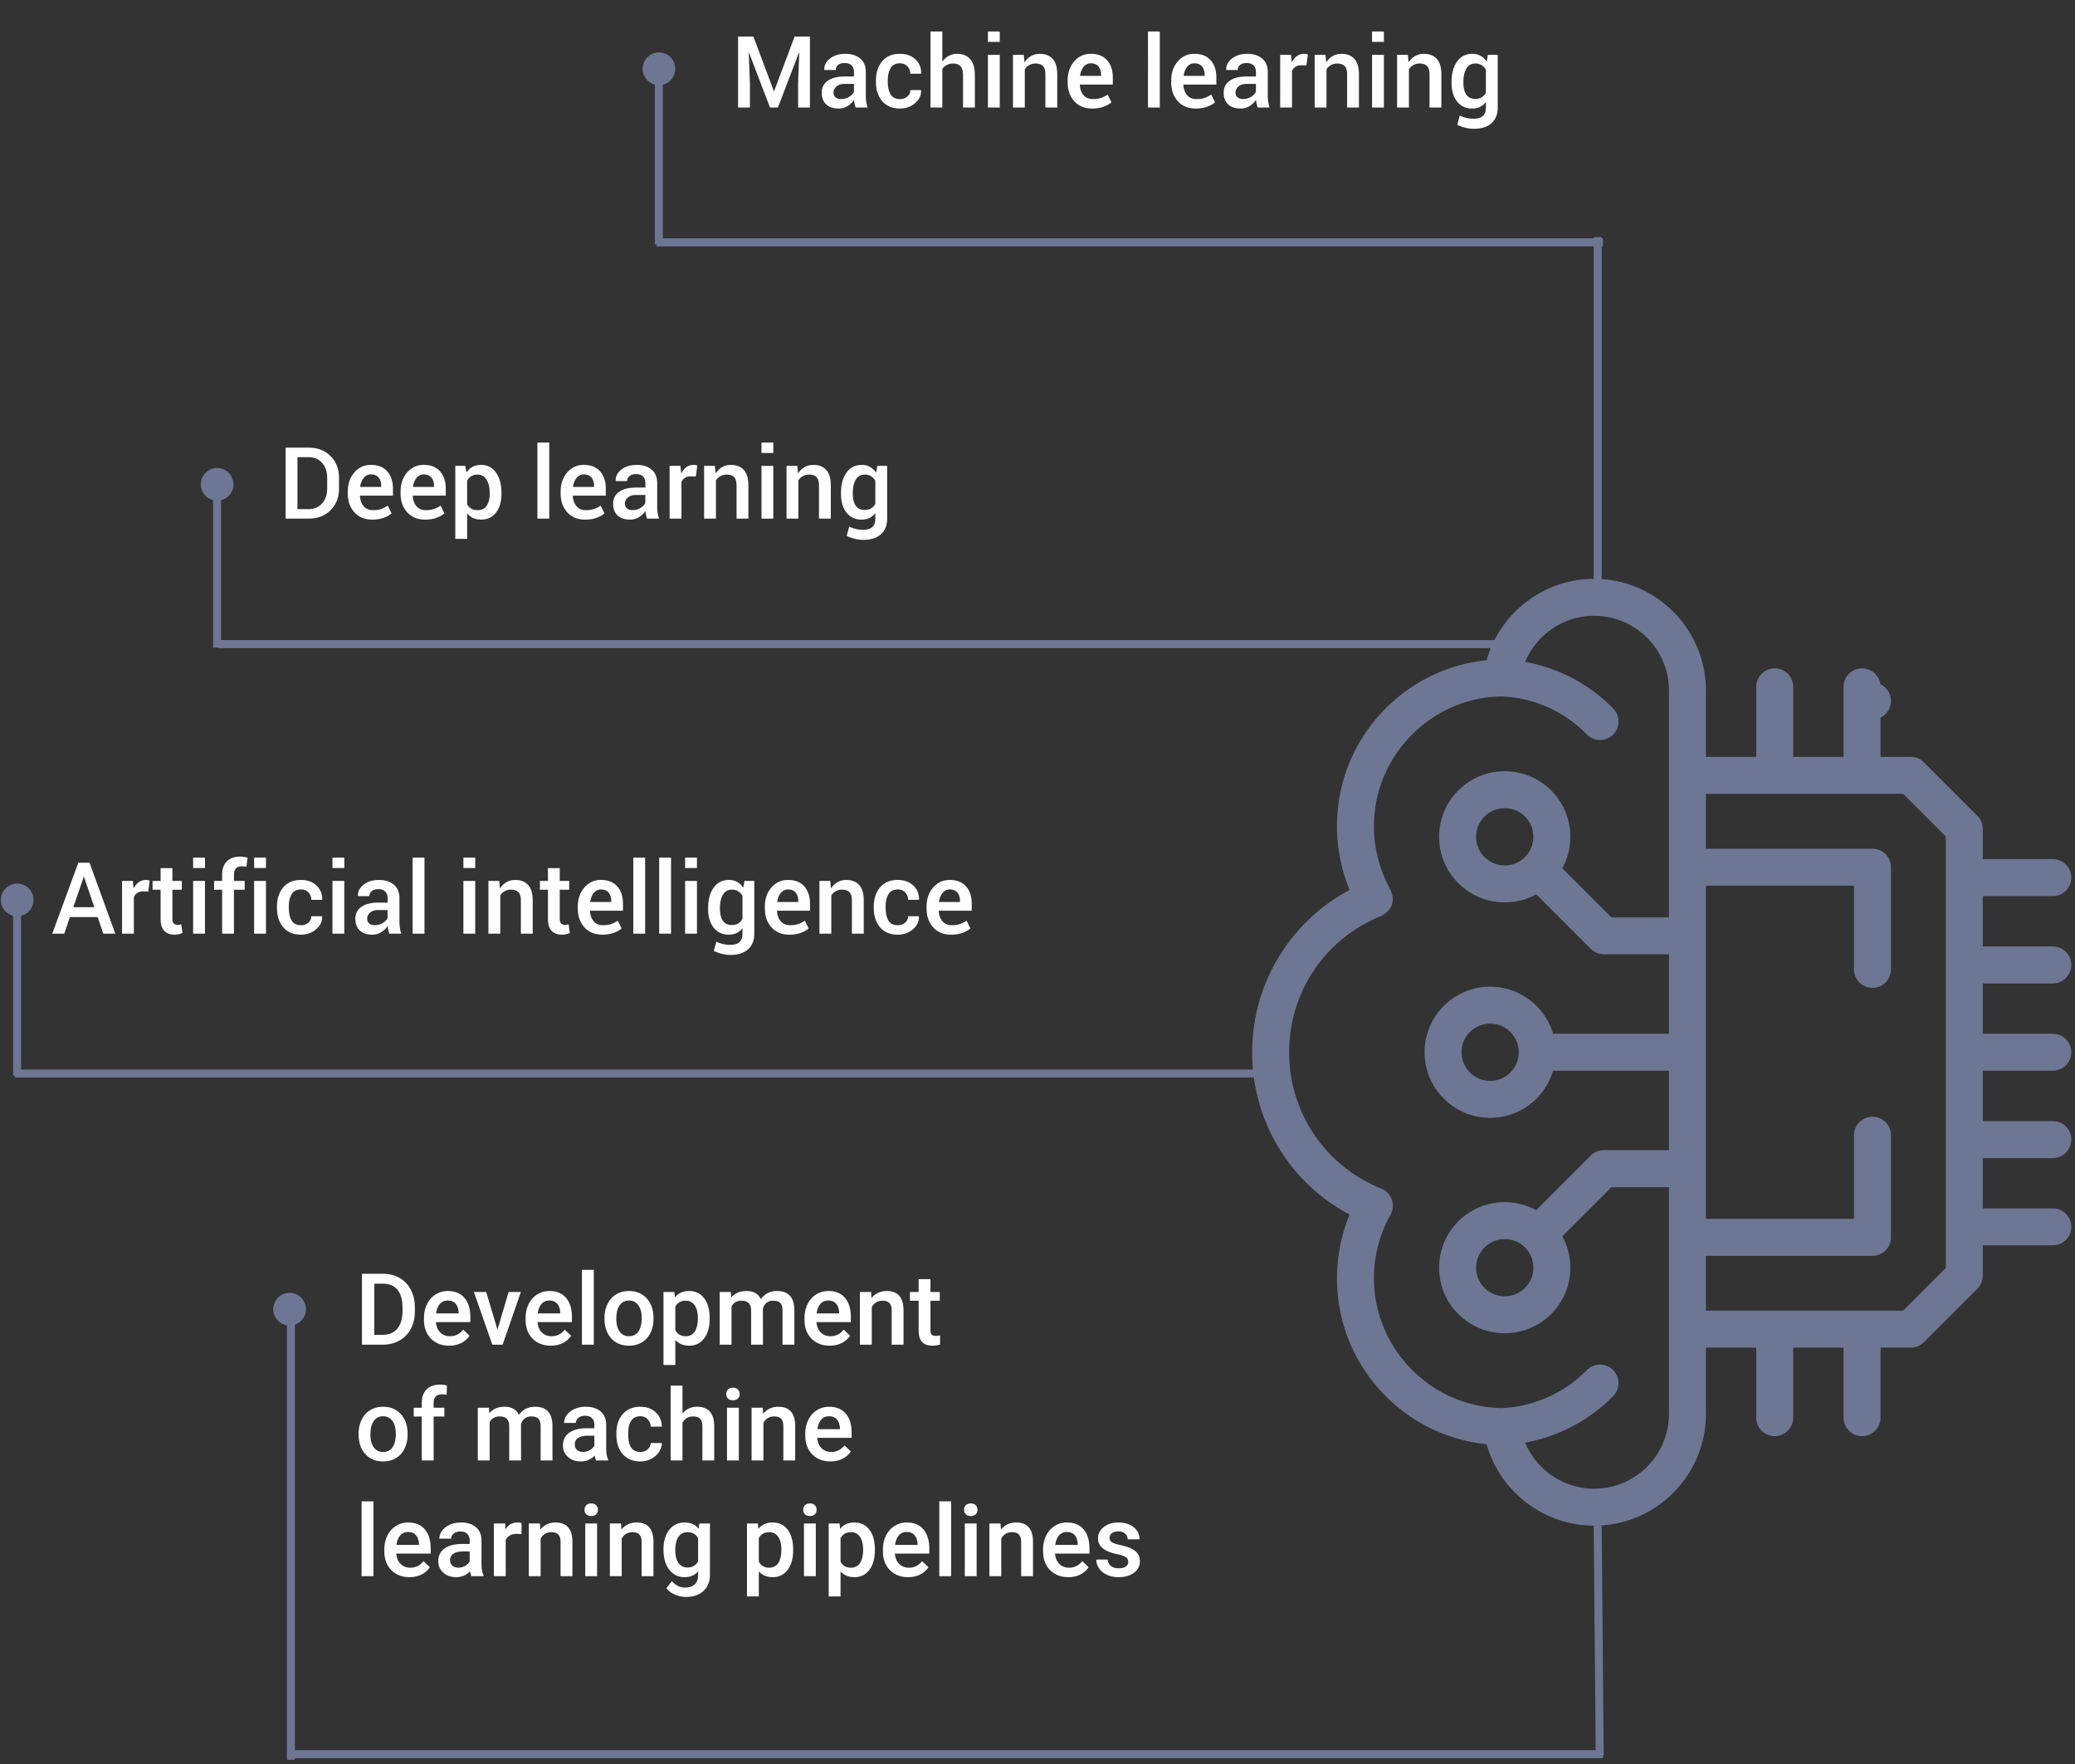 <?xml version="1.0" encoding="utf-8"?><svg width="520" height="442" fill="none" xmlns="http://www.w3.org/2000/svg" viewBox="0 0 520 442"><rect x="0" y="0" width="520" height="442" fill="#333333" stroke="none"/><path d="M188.812 9.166l5.114 13.672H194l5.126-13.672h3.846v17.773h-2.967v-6.054l.293-7.703-.073-.012-5.273 13.77h-1.99l-5.249-13.734-.073.013.293 7.666v6.054h-2.967V9.166h3.846zm25.622 17.773a12.38 12.38 0 01-.268-.976 7.602 7.602 0 01-.135-.952 5.286 5.286 0 01-1.611 1.562c-.659.415-1.4.623-2.222.623-1.375 0-2.433-.354-3.174-1.062-.732-.708-1.098-1.68-1.098-2.918 0-1.277.504-2.27 1.513-2.978 1.01-.716 2.43-1.075 4.261-1.075h2.307v-1.16c0-.69-.204-1.232-.611-1.623-.406-.39-.988-.586-1.745-.586-.676 0-1.213.163-1.611.489a1.55 1.55 0 00-.599 1.257h-2.856l-.012-.073c-.057-1.042.407-1.966 1.391-2.771.993-.806 2.283-1.209 3.87-1.209 1.538 0 2.779.39 3.723 1.172.944.781 1.416 1.904 1.416 3.37v5.87c0 .546.037 1.071.11 1.576.073.496.191.984.354 1.464h-3.003zm-3.638-2.124c.749 0 1.42-.187 2.015-.561.602-.375 1.001-.802 1.196-1.282V21.02h-2.356c-.863 0-1.538.216-2.026.647-.489.423-.733.924-.733 1.501 0 .505.163.908.488 1.209.334.293.806.44 1.416.44zm14.746.013c.725 0 1.335-.212 1.832-.635.496-.431.744-.969.744-1.612h2.686l.024.074c.041 1.237-.464 2.303-1.514 3.198-1.041.895-2.299 1.343-3.772 1.343-1.945 0-3.438-.627-4.48-1.88-1.033-1.253-1.55-2.84-1.55-4.76v-.428c0-1.913.517-3.495 1.55-4.749 1.042-1.261 2.535-1.892 4.48-1.892 1.587 0 2.873.464 3.858 1.392.993.92 1.473 2.091 1.44 3.516l-.024.073h-2.698c0-.724-.24-1.339-.72-1.843-.472-.505-1.091-.757-1.856-.757-1.114 0-1.904.406-2.368 1.22-.464.806-.695 1.82-.695 3.04v.427c0 1.245.231 2.27.695 3.076.464.798 1.254 1.197 2.368 1.197zm10.608-9.388a4.732 4.732 0 011.6-1.44 4.353 4.353 0 012.099-.513c1.4 0 2.49.444 3.272 1.33.789.88 1.184 2.239 1.184 4.078v8.044h-2.967v-8.068c0-1.042-.207-1.795-.622-2.259-.415-.464-1.038-.695-1.868-.695a3.3 3.3 0 00-1.562.366 3.157 3.157 0 00-1.136.988v9.668h-2.966V7.896h2.966v7.544zm14.392 11.5h-2.966V13.73h2.966v13.21zm0-16.444h-2.966v-2.6h2.966v2.6zm6.019 3.235l.17 1.905c.432-.676.973-1.2 1.624-1.575.659-.383 1.4-.574 2.222-.574 1.375 0 2.445.42 3.21 1.258.773.83 1.16 2.128 1.16 3.894v8.3h-2.967v-8.276c0-.993-.207-1.697-.622-2.112-.407-.423-1.03-.634-1.868-.634-.578 0-1.094.13-1.55.39-.456.252-.83.602-1.123 1.05v9.582h-2.966V13.731h2.71zm17.138 13.465c-1.872 0-3.365-.61-4.48-1.831-1.107-1.23-1.66-2.804-1.66-4.724v-.489c0-1.92.549-3.511 1.648-4.773 1.107-1.27 2.49-1.9 4.15-1.892 1.783 0 3.146.541 4.09 1.624.952 1.074 1.428 2.518 1.428 4.333v1.746h-8.24l-.024.06c.049 1.05.354 1.91.915 2.577.57.667 1.355 1 2.356 1 .798 0 1.481-.097 2.051-.292a6.71 6.71 0 001.648-.843l.952 1.941c-.496.44-1.155.81-1.977 1.111-.822.301-1.774.452-2.857.452zm-.342-11.328c-.732 0-1.334.293-1.806.879-.472.577-.765 1.314-.879 2.209l.024.061h5.237v-.305c0-.838-.216-1.522-.647-2.05-.423-.53-1.066-.794-1.929-.794zm17.298 11.071h-2.967V7.896h2.967V26.94zm8.996.257c-1.871 0-3.365-.61-4.48-1.831-1.106-1.23-1.66-2.804-1.66-4.724v-.489c0-1.92.55-3.511 1.648-4.773 1.107-1.27 2.49-1.9 4.151-1.892 1.782 0 3.145.541 4.089 1.624.952 1.074 1.428 2.518 1.428 4.333v1.746h-8.24l-.024.06c.049 1.05.354 1.91.916 2.577.569.667 1.354 1 2.355 1 .798 0 1.482-.097 2.051-.292a6.71 6.71 0 001.648-.843l.952 1.941c-.496.44-1.155.81-1.977 1.111-.822.301-1.774.452-2.857.452zm-.341-11.328c-.733 0-1.335.293-1.807.879-.472.577-.765 1.314-.879 2.209l.024.061h5.237v-.305c0-.838-.215-1.522-.647-2.05-.423-.53-1.066-.794-1.928-.794zm15.857 11.071a12.397 12.397 0 01-.269-.976 7.599 7.599 0 01-.134-.952 5.278 5.278 0 01-1.612 1.562 4.08 4.08 0 01-2.221.623c-1.376 0-2.434-.354-3.174-1.062-.733-.708-1.099-1.68-1.099-2.918 0-1.277.505-2.27 1.514-2.978 1.009-.716 2.429-1.075 4.26-1.075h2.307v-1.16c0-.69-.203-1.232-.61-1.623-.407-.39-.989-.586-1.746-.586-.675 0-1.212.163-1.611.489a1.549 1.549 0 00-.598 1.257h-2.857l-.012-.073c-.057-1.042.407-1.966 1.392-2.771.993-.806 2.282-1.209 3.869-1.209 1.538 0 2.78.39 3.724 1.172.944.781 1.416 1.904 1.416 3.37v5.87c0 .546.036 1.071.109 1.576.074.496.192.984.354 1.464h-3.002zm-3.638-2.124c.749 0 1.42-.187 2.014-.561.602-.375 1.001-.802 1.196-1.282V21.02h-2.356c-.862 0-1.538.216-2.026.647-.488.423-.732.924-.732 1.501 0 .505.162.908.488 1.209.333.293.805.44 1.416.44zm15.869-8.41l-1.27-.05c-.577 0-1.062.123-1.452.367-.383.244-.68.59-.891 1.038v9.18h-2.967V13.73h2.71l.196 1.917c.333-.675.761-1.204 1.281-1.587a3.026 3.026 0 011.819-.574c.179 0 .346.017.501.05.154.023.297.056.427.097l-.354 2.77zm4.773-2.674l.171 1.905c.431-.676.972-1.2 1.623-1.575.66-.383 1.4-.574 2.222-.574 1.375 0 2.445.42 3.21 1.258.774.83 1.16 2.128 1.16 3.894v8.3h-2.966v-8.276c0-.993-.208-1.697-.623-2.112-.407-.423-1.029-.634-1.867-.634-.578 0-1.095.13-1.551.39-.455.252-.83.602-1.123 1.05v9.582h-2.966V13.731h2.71zm14.636 13.208h-2.966V13.731h2.966V26.94zm0-16.443h-2.966v-2.6h2.966v2.6zm6.018 3.235l.171 1.905c.431-.676.973-1.2 1.624-1.575.659-.383 1.399-.574 2.221-.574 1.376 0 2.446.42 3.211 1.258.773.83 1.159 2.128 1.159 3.894v8.3h-2.966v-8.276c0-.993-.207-1.697-.622-2.112-.407-.423-1.03-.634-1.868-.634-.578 0-1.095.13-1.55.39-.456.252-.83.602-1.123 1.05v9.582h-2.967V13.731h2.71zm10.938 6.787c0-2.1.459-3.796 1.379-5.09.92-1.294 2.197-1.94 3.833-1.94.789 0 1.481.17 2.075.512.603.334 1.111.818 1.526 1.453l.293-1.722h2.466V26.94c0 1.701-.525 3.016-1.575 3.943-1.05.928-2.539 1.392-4.468 1.392a8.644 8.644 0 01-2.087-.28 9.467 9.467 0 01-2.014-.721l.635-2.332a6.988 6.988 0 001.611.586c.594.147 1.204.22 1.831.22 1.074 0 1.86-.232 2.356-.696.496-.455.745-1.16.745-2.112v-1.355a4.2 4.2 0 01-1.477 1.209c-.562.268-1.209.403-1.941.403-1.62 0-2.889-.59-3.809-1.77-.92-1.18-1.379-2.73-1.379-4.651v-.256zm2.966.257c0 1.212.24 2.185.72 2.917.489.725 1.241 1.087 2.259 1.087.634 0 1.167-.13 1.599-.39a2.966 2.966 0 001.062-1.148v-5.786a3.1 3.1 0 00-1.075-1.123c-.431-.277-.952-.416-1.562-.416-1.017 0-1.774.428-2.271 1.282-.488.855-.732 1.962-.732 3.32v.257zM71.58 129.939v-17.773h5.762c2.254 0 4.085.704 5.493 2.112 1.416 1.408 2.124 3.218 2.124 5.432v2.698c0 2.221-.708 4.032-2.124 5.432-1.408 1.399-3.239 2.099-5.493 2.099H71.58zm2.966-15.393v13.025h2.71c1.473 0 2.629-.48 3.467-1.44.847-.961 1.27-2.202 1.27-3.723v-2.723c0-1.505-.423-2.738-1.27-3.698-.838-.961-1.994-1.441-3.467-1.441h-2.71zm18.75 15.65c-1.871 0-3.365-.611-4.48-1.831-1.106-1.229-1.66-2.804-1.66-4.725v-.488c0-1.92.55-3.511 1.648-4.773 1.107-1.269 2.49-1.9 4.15-1.892 1.783 0 3.146.541 4.09 1.624.952 1.074 1.428 2.518 1.428 4.333v1.746h-8.24l-.024.061c.049 1.05.354 1.908.916 2.576.57.667 1.355 1.001 2.356 1.001.797 0 1.48-.098 2.05-.293a6.753 6.753 0 001.648-.843l.952 1.941c-.496.44-1.155.81-1.977 1.111-.822.301-1.774.452-2.857.452zm-.341-11.328c-.733 0-1.335.293-1.807.878-.472.578-.765 1.315-.879 2.21l.024.061h5.237v-.305c0-.838-.215-1.522-.647-2.051-.423-.529-1.066-.793-1.928-.793zm13.573 11.328c-1.871 0-3.365-.611-4.48-1.831-1.106-1.229-1.66-2.804-1.66-4.725v-.488c0-1.92.55-3.511 1.648-4.773 1.107-1.269 2.49-1.9 4.151-1.892 1.782 0 3.145.541 4.089 1.624.952 1.074 1.428 2.518 1.428 4.333v1.746h-8.24l-.024.061c.049 1.05.354 1.908.915 2.576.57.667 1.355 1.001 2.356 1.001.798 0 1.482-.098 2.051-.293a6.748 6.748 0 001.648-.843l.952 1.941c-.496.44-1.155.81-1.977 1.111-.822.301-1.774.452-2.857.452zm-.341-11.328c-.733 0-1.335.293-1.807.878-.472.578-.765 1.315-.879 2.21l.024.061h5.237v-.305c0-.838-.215-1.522-.647-2.051-.423-.529-1.066-.793-1.928-.793zm19.482 4.907c0 1.92-.452 3.471-1.355 4.651-.903 1.18-2.161 1.77-3.772 1.77-.749 0-1.412-.135-1.99-.403a4.094 4.094 0 01-1.489-1.184v6.408h-2.966v-18.286h2.502l.293 1.66c.423-.618.932-1.09 1.526-1.416.602-.325 1.298-.488 2.087-.488 1.628 0 2.893.647 3.797 1.941.911 1.286 1.367 2.983 1.367 5.09v.257zm-2.954-.257c0-1.35-.257-2.453-.769-3.308-.505-.862-1.262-1.294-2.271-1.294-.618 0-1.143.135-1.574.403a2.872 2.872 0 00-1.038 1.099v5.969c.26.464.606.822 1.038 1.074.431.244.964.367 1.599.367 1.009 0 1.762-.371 2.258-1.111.505-.749.757-1.73.757-2.942v-.257zm14.929 6.421h-2.966v-19.043h2.966v19.043zm8.997.257c-1.872 0-3.365-.611-4.48-1.831-1.107-1.229-1.661-2.804-1.661-4.725v-.488c0-1.92.55-3.511 1.648-4.773 1.107-1.269 2.491-1.9 4.151-1.892 1.782 0 3.145.541 4.089 1.624.952 1.074 1.428 2.518 1.428 4.333v1.746h-8.239l-.025.061c.049 1.05.354 1.908.916 2.576.569.667 1.355 1.001 2.356 1.001.797 0 1.481-.098 2.051-.293a6.76 6.76 0 001.647-.843l.953 1.941c-.497.44-1.156.81-1.978 1.111-.822.301-1.774.452-2.856.452zm-.342-11.328c-.733 0-1.335.293-1.807.878-.472.578-.765 1.315-.879 2.21l.025.061h5.237v-.305c0-.838-.216-1.522-.647-2.051-.424-.529-1.067-.793-1.929-.793zm15.857 11.071a12.397 12.397 0 01-.269-.976 7.622 7.622 0 01-.134-.952 5.288 5.288 0 01-1.611 1.562c-.66.415-1.4.623-2.222.623-1.375 0-2.433-.354-3.174-1.062-.732-.708-1.099-1.681-1.099-2.918 0-1.277.505-2.27 1.514-2.978 1.009-.716 2.429-1.075 4.26-1.075h2.308v-1.159c0-.692-.204-1.233-.611-1.624-.407-.39-.989-.586-1.745-.586-.676 0-1.213.163-1.612.489a1.547 1.547 0 00-.598 1.257h-2.856l-.013-.073c-.057-1.042.407-1.966 1.392-2.771.993-.806 2.283-1.209 3.87-1.209 1.538 0 2.779.391 3.723 1.172.944.781 1.416 1.904 1.416 3.369v5.872c0 .545.036 1.07.11 1.574.073.497.191.985.354 1.465h-3.003zm-3.638-2.124c.749 0 1.42-.187 2.014-.561.602-.375 1.001-.802 1.197-1.282v-1.953h-2.356c-.863 0-1.539.216-2.027.647-.488.423-.732.924-.732 1.501 0 .505.163.908.488 1.209.334.293.806.439 1.416.439zm15.869-8.41l-1.269-.049c-.578 0-1.062.122-1.453.366a2.43 2.43 0 00-.891 1.038v9.179h-2.966v-13.208h2.71l.195 1.917c.334-.676.761-1.205 1.282-1.587a3.02 3.02 0 011.818-.574c.18 0 .346.016.501.049.155.024.297.057.427.098l-.354 2.771zm4.773-2.674l.171 1.905a4.68 4.68 0 011.624-1.575c.659-.383 1.399-.574 2.221-.574 1.376 0 2.446.419 3.211 1.257.773.831 1.159 2.129 1.159 3.895v8.3h-2.966v-8.276c0-.993-.207-1.697-.622-2.112-.407-.423-1.03-.635-1.868-.635a3.07 3.07 0 00-1.55.391 3.135 3.135 0 00-1.123 1.05v9.582h-2.967v-13.208h2.71zm14.636 13.208h-2.966v-13.208h2.966v13.208zm0-16.443h-2.966v-2.6h2.966v2.6zm6.018 3.235l.171 1.905a4.688 4.688 0 011.624-1.575c.659-.383 1.4-.574 2.222-.574 1.375 0 2.445.419 3.21 1.257.773.831 1.16 2.129 1.16 3.895v8.3h-2.967v-8.276c0-.993-.207-1.697-.622-2.112-.407-.423-1.03-.635-1.868-.635-.578 0-1.094.131-1.55.391-.456.252-.83.602-1.123 1.05v9.582h-2.967v-13.208h2.71zm10.938 6.787c0-2.099.46-3.796 1.379-5.09.92-1.294 2.198-1.941 3.833-1.941.79 0 1.481.171 2.076.513.602.334 1.11.818 1.525 1.453l.293-1.722h2.466v13.208c0 1.701-.525 3.015-1.574 3.943-1.05.928-2.54 1.392-4.468 1.392a8.657 8.657 0 01-2.088-.281 9.473 9.473 0 01-2.014-.72l.635-2.332a6.942 6.942 0 001.611.586c.594.147 1.205.22 1.831.22 1.075 0 1.86-.232 2.356-.696.497-.456.745-1.16.745-2.112v-1.355a4.196 4.196 0 01-1.477 1.209c-.562.268-1.209.403-1.941.403-1.62 0-2.889-.59-3.809-1.77-.919-1.18-1.379-2.731-1.379-4.651v-.257zm2.966.257c0 1.212.24 2.185.72 2.917.489.725 1.242 1.087 2.259 1.087.635 0 1.168-.131 1.599-.391a2.97 2.97 0 001.062-1.147v-5.787a3.11 3.11 0 00-1.074-1.123c-.432-.276-.952-.415-1.563-.415-1.017 0-1.774.428-2.27 1.282-.489.855-.733 1.961-.733 3.32v.257zM90.711 336.939v-17.773h5.25c1.57 0 2.962.35 4.174 1.05 1.22.7 2.164 1.692 2.832 2.978.667 1.286 1.001 2.759 1.001 4.419v.891c0 1.685-.338 3.166-1.013 4.444a7.035 7.035 0 01-2.869 2.954c-1.237.691-2.657 1.037-4.26 1.037h-5.115zm3.089-15.283v12.817h2.014c1.62 0 2.86-.504 3.723-1.513.87-1.017 1.314-2.474 1.33-4.37v-.989c0-1.929-.419-3.402-1.257-4.419-.838-1.017-2.055-1.526-3.65-1.526H93.8zm18.774 15.527c-1.88 0-3.406-.59-4.578-1.77-1.164-1.188-1.746-2.766-1.746-4.736v-.366c0-1.318.253-2.494.757-3.528.513-1.042 1.229-1.851 2.149-2.429.919-.578 1.945-.867 3.076-.867 1.798 0 3.186.574 4.163 1.721.984 1.148 1.477 2.771 1.477 4.871v1.196h-8.631c.09 1.091.452 1.953 1.087 2.588.643.635 1.448.952 2.417.952 1.359 0 2.465-.549 3.32-1.648l1.599 1.526a5.368 5.368 0 01-2.124 1.843c-.879.432-1.868.647-2.966.647zm-.354-11.315c-.814 0-1.473.284-1.978.854-.496.57-.814 1.363-.952 2.38h5.652v-.219c-.065-.993-.33-1.742-.794-2.246-.463-.513-1.106-.769-1.928-.769zm12.451 7.312l2.795-9.449h3.064l-4.577 13.208h-2.576l-4.614-13.208h3.076l2.832 9.449zm13.367 4.003c-1.88 0-3.406-.59-4.578-1.77-1.164-1.188-1.746-2.766-1.746-4.736v-.366c0-1.318.253-2.494.757-3.528.513-1.042 1.229-1.851 2.149-2.429.919-.578 1.945-.867 3.076-.867 1.798 0 3.186.574 4.162 1.721.985 1.148 1.477 2.771 1.477 4.871v1.196h-8.63c.09 1.091.452 1.953 1.087 2.588.642.635 1.448.952 2.416.952 1.36 0 2.466-.549 3.321-1.648l1.599 1.526a5.368 5.368 0 01-2.124 1.843c-.879.432-1.868.647-2.966.647zm-.354-11.315c-.814 0-1.473.284-1.978.854-.496.57-.814 1.363-.952 2.38h5.652v-.219c-.065-.993-.33-1.742-.794-2.246-.464-.513-1.106-.769-1.928-.769zm11.12 11.071h-2.966v-18.75h2.966v18.75zm2.686-6.726c0-1.294.256-2.457.769-3.491.512-1.042 1.233-1.839 2.16-2.393.928-.561 1.994-.842 3.199-.842 1.782 0 3.226.574 4.333 1.721 1.115 1.148 1.717 2.67 1.807 4.566l.012.696c0 1.302-.252 2.465-.757 3.491-.496 1.025-1.212 1.819-2.148 2.38-.928.562-2.002.842-3.223.842-1.864 0-3.357-.618-4.48-1.855-1.115-1.245-1.672-2.901-1.672-4.968v-.147zm2.966.257c0 1.359.281 2.425.842 3.198.562.765 1.343 1.147 2.344 1.147s1.778-.39 2.332-1.172c.561-.781.842-1.924.842-3.43 0-1.334-.289-2.392-.867-3.174-.569-.781-1.347-1.171-2.331-1.171-.969 0-1.738.386-2.307 1.159-.57.765-.855 1.913-.855 3.443zm23.389 0c0 2.042-.464 3.674-1.392 4.895-.928 1.212-2.173 1.818-3.735 1.818-1.449 0-2.608-.476-3.479-1.428v6.262h-2.967v-18.286h2.735l.122 1.343c.871-1.058 2.055-1.587 3.552-1.587 1.611 0 2.873.602 3.784 1.807.92 1.196 1.38 2.86 1.38 4.992v.184zm-2.954-.257c0-1.318-.265-2.364-.794-3.137-.521-.773-1.269-1.16-2.246-1.16-1.212 0-2.083.501-2.612 1.502v5.859c.537 1.026 1.416 1.538 2.636 1.538.944 0 1.681-.378 2.21-1.135.537-.765.806-1.921.806-3.467zm8.264-6.482l.085 1.38c.928-1.083 2.198-1.624 3.809-1.624 1.766 0 2.974.676 3.625 2.027.961-1.351 2.312-2.027 4.053-2.027 1.457 0 2.539.403 3.247 1.209.716.805 1.082 1.993 1.099 3.564v8.679h-2.967v-8.593c0-.839-.183-1.453-.549-1.844-.366-.39-.972-.586-1.819-.586-.675 0-1.229.183-1.66.55-.423.358-.72.83-.891 1.416l.012 9.057h-2.966v-8.691c-.041-1.554-.834-2.332-2.38-2.332-1.189 0-2.031.485-2.527 1.453v9.57h-2.967v-13.208h2.796zm24.78 13.452c-1.88 0-3.406-.59-4.578-1.77-1.163-1.188-1.745-2.766-1.745-4.736v-.366c0-1.318.252-2.494.757-3.528.512-1.042 1.228-1.851 2.148-2.429.92-.578 1.945-.867 3.076-.867 1.799 0 3.186.574 4.163 1.721.985 1.148 1.477 2.771 1.477 4.871v1.196h-8.63c.089 1.091.451 1.953 1.086 2.588.643.635 1.449.952 2.417.952 1.359 0 2.466-.549 3.32-1.648l1.599 1.526a5.368 5.368 0 01-2.124 1.843c-.879.432-1.867.647-2.966.647zm-.354-11.315c-.814 0-1.473.284-1.977.854-.497.57-.814 1.363-.953 2.38h5.652v-.219c-.065-.993-.329-1.742-.793-2.246-.464-.513-1.107-.769-1.929-.769zm10.718-2.137l.085 1.526c.977-1.18 2.259-1.77 3.845-1.77 2.751 0 4.151 1.575 4.2 4.724v8.728h-2.967v-8.557c0-.838-.183-1.457-.549-1.855-.358-.407-.948-.611-1.77-.611-1.196 0-2.087.542-2.673 1.624v9.399h-2.967v-13.208h2.796zm14.88-3.21v3.21h2.332v2.198h-2.332v7.373c0 .504.098.87.293 1.098.204.22.562.33 1.074.33.342 0 .688-.041 1.038-.122v2.295a7.31 7.31 0 01-1.953.28c-2.279 0-3.418-1.257-3.418-3.772v-7.482h-2.173v-2.198h2.173v-3.21h2.966zm-143.31 38.692c0-1.294.256-2.457.77-3.491.512-1.042 1.232-1.839 2.16-2.393.927-.561 1.994-.842 3.198-.842 1.782 0 3.227.574 4.333 1.721 1.115 1.148 1.717 2.67 1.807 4.566l.012.696c0 1.302-.252 2.465-.757 3.491-.496 1.025-1.212 1.819-2.148 2.38-.928.562-2.002.842-3.223.842-1.863 0-3.356-.618-4.48-1.855-1.114-1.245-1.672-2.901-1.672-4.968v-.147zm2.966.257c0 1.359.281 2.425.843 3.198.561.765 1.342 1.147 2.343 1.147s1.779-.39 2.332-1.172c.562-.781.842-1.924.842-3.43 0-1.334-.289-2.392-.866-3.174-.57-.781-1.347-1.171-2.332-1.171-.968 0-1.737.386-2.307 1.159-.57.765-.855 1.913-.855 3.443zm12.866 6.469v-11.01h-2.014v-2.198h2.014v-1.208c0-1.465.407-2.596 1.221-3.394.814-.797 1.953-1.196 3.418-1.196a6.83 6.83 0 011.66.22l-.073 2.319a5.852 5.852 0 00-1.135-.098c-1.417 0-2.125.729-2.125 2.185v1.172h2.686v2.198h-2.686v11.01h-2.966zm16.834-13.208l.085 1.38c.928-1.083 2.197-1.624 3.809-1.624 1.766 0 2.974.676 3.625 2.027.96-1.351 2.311-2.027 4.053-2.027 1.457 0 2.539.403 3.247 1.209.716.805 1.082 1.993 1.099 3.564v8.679h-2.967v-8.593c0-.839-.183-1.453-.549-1.844-.366-.39-.972-.586-1.819-.586-.675 0-1.229.183-1.66.55-.423.358-.72.83-.891 1.416l.012 9.057h-2.966v-8.691c-.041-1.554-.834-2.332-2.381-2.332-1.188 0-2.03.485-2.526 1.453v9.57h-2.967v-13.208h2.796zm26.855 13.208c-.13-.252-.244-.663-.342-1.233-.944.985-2.099 1.477-3.466 1.477-1.327 0-2.409-.378-3.248-1.135-.838-.757-1.257-1.693-1.257-2.807 0-1.408.521-2.487 1.563-3.235 1.049-.757 2.547-1.136 4.492-1.136h1.819v-.866c0-.684-.192-1.229-.574-1.636-.383-.415-.964-.623-1.746-.623-.675 0-1.228.171-1.66.513-.431.334-.647.761-.647 1.282h-2.966c0-.724.24-1.4.72-2.026.48-.635 1.131-1.132 1.953-1.49.83-.358 1.754-.537 2.771-.537 1.546 0 2.779.391 3.699 1.172.92.773 1.392 1.864 1.416 3.272v5.957c0 1.188.167 2.136.5 2.844v.207h-3.027zm-3.259-2.136c.586 0 1.135-.142 1.648-.427a2.846 2.846 0 001.172-1.148v-2.49h-1.599c-1.099 0-1.925.191-2.478.574-.554.382-.831.924-.831 1.623 0 .57.188 1.026.562 1.368.382.333.891.5 1.526.5zm14.319.012c.74 0 1.355-.215 1.843-.647.488-.431.749-.964.781-1.599h2.796a4.393 4.393 0 01-.769 2.307c-.481.708-1.132 1.27-1.954 1.685a5.818 5.818 0 01-2.661.622c-1.847 0-3.312-.598-4.394-1.794-1.083-1.196-1.624-2.848-1.624-4.956v-.305c0-2.01.537-3.618 1.612-4.822 1.074-1.213 2.539-1.819 4.394-1.819 1.571 0 2.848.46 3.833 1.38.993.911 1.514 2.111 1.563 3.601h-2.796c-.032-.757-.293-1.38-.781-1.868-.48-.488-1.095-.732-1.843-.732-.961 0-1.701.349-2.222 1.049-.521.692-.785 1.746-.793 3.162v.476c0 1.432.256 2.502.769 3.21.52.7 1.269 1.05 2.246 1.05zm10.583-9.643c.969-1.123 2.193-1.685 3.675-1.685 2.815 0 4.243 1.607 4.284 4.822v8.63h-2.966v-8.52c0-.912-.2-1.555-.598-1.929-.391-.382-.969-.574-1.734-.574-1.188 0-2.075.529-2.661 1.587v9.436h-2.966v-18.75h2.966v6.983zm14.124 11.767h-2.967v-13.208h2.967v13.208zm-3.15-16.638c0-.456.143-.834.428-1.135.293-.301.708-.452 1.245-.452.537 0 .952.151 1.245.452.293.301.439.679.439 1.135 0 .448-.146.822-.439 1.123-.293.293-.708.44-1.245.44-.537 0-.952-.147-1.245-.44-.285-.301-.428-.675-.428-1.123zm9.143 3.43l.086 1.526c.976-1.18 2.258-1.77 3.845-1.77 2.751 0 4.15 1.575 4.199 4.724v8.728h-2.966v-8.557c0-.838-.183-1.457-.549-1.855-.358-.407-.948-.611-1.77-.611-1.197 0-2.088.542-2.674 1.624v9.399h-2.966v-13.208h2.795zm16.98 13.452c-1.88 0-3.405-.59-4.577-1.77-1.164-1.188-1.746-2.766-1.746-4.736v-.366c0-1.318.252-2.494.757-3.528.513-1.042 1.229-1.851 2.148-2.429.92-.578 1.945-.867 3.077-.867 1.798 0 3.186.574 4.162 1.721.985 1.148 1.477 2.771 1.477 4.871v1.196h-8.63c.089 1.091.452 1.953 1.086 2.588.643.635 1.449.952 2.417.952 1.359 0 2.466-.549 3.321-1.648l1.599 1.526a5.368 5.368 0 01-2.124 1.843c-.879.432-1.868.647-2.967.647zm-.354-11.315c-.813 0-1.473.284-1.977.854-.497.57-.814 1.363-.952 2.38h5.652v-.219c-.066-.993-.33-1.742-.794-2.246-.464-.513-1.107-.769-1.929-.769zM93.58 394.939h-2.966v-18.75h2.966v18.75zm9.057.244c-1.88 0-3.405-.59-4.577-1.77-1.164-1.188-1.746-2.766-1.746-4.736v-.366c0-1.318.253-2.494.757-3.528.513-1.042 1.229-1.851 2.149-2.429.919-.578 1.944-.867 3.075-.867 1.799 0 3.186.574 4.163 1.721.985 1.148 1.477 2.771 1.477 4.871v1.196h-8.63c.09 1.091.452 1.953 1.086 2.588.643.635 1.449.952 2.417.952 1.359 0 2.466-.549 3.32-1.648l1.6 1.526a5.368 5.368 0 01-2.124 1.843c-.879.432-1.868.647-2.967.647zm-.354-11.315c-.814 0-1.473.284-1.977.854-.496.57-.814 1.363-.952 2.38h5.651v-.219c-.065-.993-.329-1.742-.793-2.246-.464-.513-1.107-.769-1.929-.769zm15.857 11.071c-.13-.252-.244-.663-.342-1.233-.944.985-2.099 1.477-3.466 1.477-1.327 0-2.409-.378-3.248-1.135-.838-.757-1.257-1.693-1.257-2.807 0-1.408.521-2.487 1.563-3.235 1.049-.757 2.547-1.136 4.492-1.136h1.819v-.866c0-.684-.192-1.229-.574-1.636-.383-.415-.964-.623-1.746-.623-.675 0-1.228.171-1.66.513-.431.334-.647.761-.647 1.282h-2.966c0-.724.24-1.4.72-2.026.48-.635 1.131-1.132 1.953-1.49.83-.358 1.754-.537 2.771-.537 1.546 0 2.779.391 3.699 1.172.92.773 1.392 1.864 1.416 3.272v5.957c0 1.188.167 2.136.5 2.844v.207h-3.027zm-3.259-2.136c.586 0 1.135-.142 1.648-.427a2.846 2.846 0 001.172-1.148v-2.49h-1.599c-1.099 0-1.925.191-2.478.574-.554.382-.831.924-.831 1.623 0 .57.188 1.026.562 1.368.382.333.891.5 1.526.5zm15.808-8.362a7.353 7.353 0 00-1.209-.097c-1.359 0-2.274.52-2.746 1.562v9.033h-2.966v-13.208h2.832l.073 1.477c.716-1.147 1.709-1.721 2.978-1.721.424 0 .773.057 1.05.171l-.012 2.783zm4.626-2.71l.086 1.526c.976-1.18 2.258-1.77 3.845-1.77 2.751 0 4.15 1.575 4.199 4.724v8.728h-2.966v-8.557c0-.838-.183-1.457-.549-1.855-.358-.407-.948-.611-1.77-.611-1.197 0-2.088.542-2.674 1.624v9.399h-2.966v-13.208h2.795zm14.319 13.208h-2.966v-13.208h2.966v13.208zm-3.149-16.638c0-.456.142-.834.427-1.135.293-.301.708-.452 1.245-.452.537 0 .952.151 1.245.452.293.301.44.679.44 1.135 0 .448-.147.822-.44 1.123-.293.293-.708.44-1.245.44-.537 0-.952-.147-1.245-.44-.285-.301-.427-.675-.427-1.123zm9.143 3.43l.085 1.526c.977-1.18 2.259-1.77 3.846-1.77 2.75 0 4.15 1.575 4.199 4.724v8.728h-2.966v-8.557c0-.838-.184-1.457-.55-1.855-.358-.407-.948-.611-1.77-.611-1.196 0-2.087.542-2.673 1.624v9.399h-2.966v-13.208h2.795zm10.644 6.507c0-2.051.481-3.687 1.441-4.908.968-1.228 2.25-1.843 3.845-1.843 1.506 0 2.69.525 3.552 1.575l.135-1.331h2.673v12.805c0 1.734-.541 3.101-1.624 4.102-1.074 1.001-2.526 1.502-4.357 1.502a7.018 7.018 0 01-2.845-.611c-.919-.399-1.619-.924-2.099-1.575l1.403-1.782c.912 1.083 2.035 1.624 3.37 1.624.984 0 1.762-.269 2.331-.806.57-.529.855-1.31.855-2.344v-.891c-.855.952-1.994 1.428-3.418 1.428-1.547 0-2.812-.614-3.797-1.843-.976-1.229-1.465-2.929-1.465-5.102zm2.955.256c0 1.327.268 2.372.805 3.137.545.757 1.298 1.135 2.259 1.135 1.196 0 2.083-.512 2.661-1.538v-5.81c-.562-1.001-1.441-1.502-2.637-1.502-.977 0-1.738.387-2.283 1.16-.537.773-.805 1.912-.805 3.418zm29.541-.024c0 2.042-.464 3.674-1.392 4.895-.928 1.212-2.173 1.818-3.735 1.818-1.449 0-2.609-.476-3.479-1.428v6.262h-2.967v-18.286h2.735l.122 1.343c.871-1.058 2.055-1.587 3.552-1.587 1.611 0 2.873.602 3.784 1.807.92 1.196 1.38 2.86 1.38 4.992v.184zm-2.955-.257c0-1.318-.264-2.364-.793-3.137-.521-.773-1.27-1.16-2.246-1.16-1.213 0-2.083.501-2.612 1.502v5.859c.537 1.026 1.416 1.538 2.636 1.538.944 0 1.681-.378 2.21-1.135.537-.765.805-1.921.805-3.467zm8.631 6.726h-2.966v-13.208h2.966v13.208zm-3.15-16.638c0-.456.143-.834.428-1.135.293-.301.708-.452 1.245-.452.537 0 .952.151 1.245.452.293.301.439.679.439 1.135 0 .448-.146.822-.439 1.123-.293.293-.708.44-1.245.44-.537 0-.952-.147-1.245-.44-.285-.301-.428-.675-.428-1.123zm17.957 10.169c0 2.042-.464 3.674-1.392 4.895-.927 1.212-2.172 1.818-3.735 1.818-1.449 0-2.608-.476-3.479-1.428v6.262h-2.966v-18.286h2.734l.122 1.343c.871-1.058 2.055-1.587 3.552-1.587 1.612 0 2.873.602 3.785 1.807.919 1.196 1.379 2.86 1.379 4.992v.184zm-2.954-.257c0-1.318-.265-2.364-.794-3.137-.52-.773-1.269-1.16-2.246-1.16-1.212 0-2.083.501-2.612 1.502v5.859c.537 1.026 1.416 1.538 2.637 1.538.944 0 1.68-.378 2.209-1.135.537-.765.806-1.921.806-3.467zm11.291 6.97c-1.88 0-3.405-.59-4.577-1.77-1.164-1.188-1.746-2.766-1.746-4.736v-.366c0-1.318.252-2.494.757-3.528.513-1.042 1.229-1.851 2.148-2.429.92-.578 1.945-.867 3.077-.867 1.798 0 3.186.574 4.162 1.721.985 1.148 1.477 2.771 1.477 4.871v1.196h-8.63c.089 1.091.452 1.953 1.086 2.588.643.635 1.449.952 2.417.952 1.359 0 2.466-.549 3.321-1.648l1.599 1.526a5.368 5.368 0 01-2.124 1.843c-.879.432-1.868.647-2.967.647zm-.354-11.315c-.813 0-1.473.284-1.977.854-.497.57-.814 1.363-.952 2.38h5.652v-.219c-.066-.993-.33-1.742-.794-2.246-.464-.513-1.107-.769-1.929-.769zm11.121 11.071h-2.966v-18.75h2.966v18.75zm6.396 0h-2.966v-13.208h2.966v13.208zm-3.149-16.638c0-.456.142-.834.427-1.135.293-.301.708-.452 1.245-.452.538 0 .953.151 1.246.452.292.301.439.679.439 1.135 0 .448-.147.822-.439 1.123-.293.293-.708.44-1.246.44-.537 0-.952-.147-1.245-.44-.285-.301-.427-.675-.427-1.123zm9.143 3.43l.086 1.526c.976-1.18 2.258-1.77 3.845-1.77 2.75 0 4.15 1.575 4.199 4.724v8.728h-2.966v-8.557c0-.838-.183-1.457-.55-1.855-.358-.407-.948-.611-1.77-.611-1.196 0-2.087.542-2.673 1.624v9.399h-2.966v-13.208h2.795zm16.98 13.452c-1.88 0-3.406-.59-4.578-1.77-1.163-1.188-1.745-2.766-1.745-4.736v-.366c0-1.318.252-2.494.757-3.528.512-1.042 1.229-1.851 2.148-2.429.92-.578 1.945-.867 3.076-.867 1.799 0 3.186.574 4.163 1.721.985 1.148 1.477 2.771 1.477 4.871v1.196h-8.63c.089 1.091.451 1.953 1.086 2.588.643.635 1.449.952 2.417.952 1.359 0 2.466-.549 3.32-1.648l1.599 1.526a5.368 5.368 0 01-2.124 1.843c-.879.432-1.867.647-2.966.647zm-.354-11.315c-.814 0-1.473.284-1.977.854-.497.57-.814 1.363-.953 2.38h5.652v-.219c-.065-.993-.329-1.742-.793-2.246-.464-.513-1.107-.769-1.929-.769zm15.369 7.482c0-.529-.22-.931-.659-1.208-.432-.277-1.152-.521-2.161-.732-1.009-.212-1.851-.481-2.527-.806-1.481-.716-2.222-1.754-2.222-3.113 0-1.139.481-2.091 1.441-2.856.96-.765 2.181-1.148 3.662-1.148 1.579 0 2.852.391 3.821 1.172.976.781 1.465 1.794 1.465 3.04h-2.967c0-.57-.211-1.042-.635-1.416-.423-.383-.984-.574-1.684-.574-.651 0-1.184.15-1.599.452a1.427 1.427 0 00-.611 1.208c0 .456.192.81.574 1.062.383.252 1.156.509 2.32.769 1.163.252 2.075.558 2.734.916.667.35 1.16.773 1.477 1.269.325.497.488 1.099.488 1.807 0 1.188-.492 2.152-1.477 2.893-.985.732-2.274 1.098-3.869 1.098-1.083 0-2.047-.195-2.894-.585-.846-.391-1.505-.928-1.977-1.612-.472-.683-.708-1.42-.708-2.209h2.881c.04.7.305 1.241.793 1.623.489.375 1.136.562 1.941.562.781 0 1.375-.147 1.782-.44.407-.301.611-.691.611-1.172zM24.477 229.789h-6.958l-1.416 4.15H13.1l6.53-17.773h2.808l6.457 17.773H25.88l-1.403-4.15zm-6.104-2.478h5.261l-2.575-7.593h-.074l-2.612 7.593zm18.787-3.906l-1.27-.049c-.578 0-1.062.122-1.453.366-.382.244-.679.59-.89 1.038v9.179H30.58v-13.208h2.71l.195 1.917c.334-.676.761-1.205 1.282-1.587a3.021 3.021 0 011.819-.574c.179 0 .346.016.5.049.155.024.297.057.428.098l-.354 2.771zm6.042-5.884v3.21h2.368v2.198h-2.368v7.299c0 .546.118.936.354 1.172.236.228.55.342.94.342.163 0 .322-.012.476-.037.155-.032.301-.073.44-.122l.317 2.173a3.27 3.27 0 01-.903.318c-.35.081-.712.122-1.087.122-1.09 0-1.945-.318-2.563-.952-.619-.643-.928-1.648-.928-3.016v-7.299h-2.014v-2.198h2.014v-3.21h2.954zm8.167 16.418h-2.967v-13.208h2.967v13.208zm0-16.443h-2.967v-2.6h2.967v2.6zm4.297 16.443v-11.01H53.65v-2.198h2.014v-1.538c0-1.456.395-2.58 1.185-3.369.797-.789 1.912-1.184 3.344-1.184.285 0 .574.024.867.073.293.041.623.102.989.183l-.305 2.295a7.263 7.263 0 00-.55-.085 5.017 5.017 0 00-.635-.037c-.642 0-1.127.183-1.452.55-.317.366-.476.891-.476 1.574v1.538h2.685v2.198h-2.685v11.01h-2.966zm10.986 0h-2.967v-13.208h2.967v13.208zm0-16.443h-2.967v-2.6h2.967v2.6zm8.789 14.332c.724 0 1.335-.212 1.831-.635.496-.432.745-.969.745-1.612h2.685l.025.074c.04 1.237-.464 2.303-1.514 3.198-1.042.895-2.3 1.343-3.772 1.343-1.945 0-3.438-.627-4.48-1.88-1.034-1.253-1.55-2.84-1.55-4.761v-.427c0-1.913.516-3.495 1.55-4.749 1.042-1.261 2.535-1.892 4.48-1.892 1.587 0 2.873.464 3.857 1.392.993.919 1.473 2.091 1.44 3.515l-.024.074h-2.697c0-.725-.24-1.339-.72-1.844-.473-.504-1.091-.756-1.856-.756-1.115 0-1.904.406-2.368 1.22-.464.806-.696 1.819-.696 3.04v.427c0 1.245.232 2.271.696 3.076.464.798 1.253 1.197 2.368 1.197zm10.84 2.111h-2.967v-13.208h2.967v13.208zm0-16.443h-2.967v-2.6h2.967v2.6zm11.28 16.443a12.565 12.565 0 01-.27-.976 7.68 7.68 0 01-.134-.952 5.284 5.284 0 01-1.611 1.562c-.66.415-1.4.623-2.222.623-1.375 0-2.433-.354-3.174-1.062-.732-.708-1.098-1.681-1.098-2.918 0-1.277.504-2.27 1.513-2.978 1.01-.716 2.43-1.075 4.26-1.075h2.308v-1.159c0-.692-.204-1.233-.61-1.624-.407-.39-.99-.586-1.746-.586-.676 0-1.213.163-1.612.489a1.548 1.548 0 00-.598 1.257h-2.856l-.012-.073c-.057-1.042.407-1.966 1.391-2.771.993-.806 2.283-1.209 3.87-1.209 1.538 0 2.78.391 3.723 1.172.944.781 1.416 1.904 1.416 3.369v5.872c0 .545.037 1.07.11 1.574.073.497.191.985.354 1.465H97.56zm-3.639-2.124c.75 0 1.42-.187 2.014-.561.603-.375 1.001-.802 1.197-1.282v-1.953h-2.356c-.863 0-1.538.216-2.026.647-.489.423-.733.924-.733 1.501 0 .505.163.908.488 1.209.334.293.806.439 1.416.439zm12.452 2.124h-2.967v-19.043h2.967v19.043zm12.719 0h-2.966v-13.208h2.966v13.208zm0-16.443h-2.966v-2.6h2.966v2.6zm6.018 3.235l.171 1.905a4.688 4.688 0 011.624-1.575c.659-.383 1.4-.574 2.221-.574 1.376 0 2.446.419 3.211 1.257.773.831 1.16 2.129 1.16 3.895v8.3h-2.967v-8.276c0-.993-.207-1.697-.622-2.112-.407-.423-1.03-.635-1.868-.635a3.07 3.07 0 00-1.55.391c-.456.252-.83.602-1.123 1.05v9.582h-2.967v-13.208h2.71zm15.161-3.21v3.21h2.369v2.198h-2.369v7.299c0 .546.118.936.354 1.172.236.228.55.342.94.342.163 0 .322-.012.476-.037.155-.032.302-.073.44-.122l.317 2.173a3.263 3.263 0 01-.903.318c-.35.081-.712.122-1.086.122-1.091 0-1.945-.318-2.564-.952-.618-.643-.928-1.648-.928-3.016v-7.299h-2.014v-2.198h2.014v-3.21h2.954zm10.669 16.675c-1.871 0-3.365-.611-4.48-1.831-1.106-1.229-1.66-2.804-1.66-4.725v-.488c0-1.92.55-3.511 1.648-4.773 1.107-1.269 2.49-1.9 4.151-1.892 1.782 0 3.145.541 4.089 1.624.952 1.074 1.428 2.518 1.428 4.333v1.746h-8.24l-.024.061c.049 1.05.354 1.908.916 2.576.569.667 1.355 1.001 2.356 1.001.797 0 1.481-.098 2.05-.293a6.748 6.748 0 001.648-.843l.952 1.941c-.496.44-1.155.81-1.977 1.111-.822.301-1.774.452-2.857.452zm-.341-11.328c-.733 0-1.335.293-1.807.878-.472.578-.765 1.315-.879 2.21l.024.061h5.237v-.305c0-.838-.215-1.522-.647-2.051-.423-.529-1.066-.793-1.928-.793zm11.071 11.071h-2.966v-19.043h2.966v19.043zm6.495 0h-2.967v-19.043h2.967v19.043zm6.494 0h-2.967v-13.208h2.967v13.208zm0-16.443h-2.967v-2.6h2.967v2.6zm2.795 10.022c0-2.099.46-3.796 1.379-5.09.92-1.294 2.198-1.941 3.833-1.941.79 0 1.482.171 2.076.513.602.334 1.111.818 1.526 1.453l.293-1.722h2.465v13.208c0 1.701-.525 3.015-1.574 3.943-1.05.928-2.539 1.392-4.468 1.392a8.657 8.657 0 01-2.088-.281 9.493 9.493 0 01-2.014-.72l.635-2.332a6.942 6.942 0 001.611.586c.594.147 1.205.22 1.831.22 1.075 0 1.86-.232 2.356-.696.497-.456.745-1.16.745-2.112v-1.355a4.196 4.196 0 01-1.477 1.209c-.562.268-1.209.403-1.941.403-1.619 0-2.889-.59-3.809-1.77-.919-1.18-1.379-2.731-1.379-4.651v-.257zm2.966.257c0 1.212.24 2.185.721 2.917.488.725 1.241 1.087 2.258 1.087.635 0 1.168-.131 1.599-.391a2.97 2.97 0 001.062-1.147v-5.787a3.11 3.11 0 00-1.074-1.123c-.431-.276-.952-.415-1.563-.415-1.017 0-1.774.428-2.27 1.282-.488.855-.733 1.961-.733 3.32v.257zm17.395 6.421c-1.871 0-3.365-.611-4.48-1.831-1.106-1.229-1.66-2.804-1.66-4.725v-.488c0-1.92.55-3.511 1.648-4.773 1.107-1.269 2.49-1.9 4.151-1.892 1.782 0 3.145.541 4.089 1.624.952 1.074 1.428 2.518 1.428 4.333v1.746h-8.24l-.024.061c.049 1.05.354 1.908.916 2.576.569.667 1.355 1.001 2.356 1.001.797 0 1.481-.098 2.05-.293a6.748 6.748 0 001.648-.843l.952 1.941c-.496.44-1.155.81-1.977 1.111-.822.301-1.774.452-2.857.452zm-.341-11.328c-.733 0-1.335.293-1.807.878-.472.578-.765 1.315-.879 2.21l.024.061h5.237v-.305c0-.838-.215-1.522-.647-2.051-.423-.529-1.066-.793-1.928-.793zm10.595-2.137l.171 1.905a4.688 4.688 0 011.624-1.575c.659-.383 1.399-.574 2.221-.574 1.376 0 2.446.419 3.211 1.257.773.831 1.16 2.129 1.16 3.895v8.3h-2.967v-8.276c0-.993-.207-1.697-.622-2.112-.407-.423-1.03-.635-1.868-.635a3.07 3.07 0 00-1.55.391c-.456.252-.83.602-1.123 1.05v9.582h-2.967v-13.208h2.71zm16.931 11.097c.725 0 1.335-.212 1.832-.635.496-.432.744-.969.744-1.612h2.686l.024.074c.041 1.237-.464 2.303-1.514 3.198-1.041.895-2.299 1.343-3.772 1.343-1.945 0-3.438-.627-4.48-1.88-1.033-1.253-1.55-2.84-1.55-4.761v-.427c0-1.913.517-3.495 1.55-4.749 1.042-1.261 2.535-1.892 4.48-1.892 1.587 0 2.873.464 3.858 1.392.993.919 1.473 2.091 1.44 3.515l-.024.074h-2.698c0-.725-.24-1.339-.72-1.844-.472-.504-1.091-.756-1.856-.756-1.114 0-1.904.406-2.368 1.22-.464.806-.695 1.819-.695 3.04v.427c0 1.245.231 2.271.695 3.076.464.798 1.254 1.197 2.368 1.197zm13.343 2.368c-1.872 0-3.365-.611-4.48-1.831-1.107-1.229-1.66-2.804-1.66-4.725v-.488c0-1.92.549-3.511 1.648-4.773 1.106-1.269 2.49-1.9 4.15-1.892 1.782 0 3.145.541 4.089 1.624.952 1.074 1.429 2.518 1.429 4.333v1.746h-8.24l-.025.061c.049 1.05.354 1.908.916 2.576.57.667 1.355 1.001 2.356 1.001.797 0 1.481-.098 2.051-.293a6.766 6.766 0 001.648-.843l.952 1.941c-.497.44-1.156.81-1.978 1.111-.822.301-1.774.452-2.856.452zm-.342-11.328c-.732 0-1.335.293-1.807.878-.472.578-.765 1.315-.879 2.21l.025.061h5.237v-.305c0-.838-.216-1.522-.647-2.051-.424-.529-1.066-.793-1.929-.793z" fill="#fff"/><path d="M54.419 125.45a4.091 4.091 0 10-.001-8.182 4.091 4.091 0 000 8.182zm460.022 120.97a4.634 4.634 0 000-9.268h-17.554v-12.615h17.554a4.634 4.634 0 000-9.268h-17.554v-7.581a4.635 4.635 0 00-1.356-3.276l-13.4-13.411a4.636 4.636 0 00-3.278-1.358h-7.583v-17.538a4.634 4.634 0 10-9.268 0v17.538h-12.618v-17.538a4.634 4.634 0 10-9.268 0v17.538h-12.605v-16.606c0-15.44-12.562-28.001-28.004-28.001-12.633 0-23.613 8.539-26.962 20.402-9.63.979-18.553 5.237-25.438 12.207-7.776 7.873-12.058 18.305-12.058 29.372a41.951 41.951 0 003.164 15.976 45.999 45.999 0 00-16.317 14.57c-5.299 7.696-8.101 16.719-8.101 26.093 0 17.257 9.435 32.735 24.415 40.676a41.901 41.901 0 00-3.16 15.963c0 11.068 4.282 21.499 12.058 29.372 6.885 6.971 15.807 11.228 25.437 12.207 3.349 11.871 14.329 20.415 26.963 20.415 15.442 0 28.004-12.561 28.004-28.001v-16.619h12.605v17.552a4.634 4.634 0 009.268 0v-17.552h12.618v17.552a4.634 4.634 0 009.268 0v-17.552h7.583a4.636 4.636 0 003.277-1.357l13.399-13.398a4.633 4.633 0 001.358-3.276v-7.595h17.553a4.634 4.634 0 000-9.268h-17.554v-12.602h17.554a4.634 4.634 0 000-9.268h-17.554V268.29h17.554a4.634 4.634 0 000-9.268h-17.554V246.42h17.554zM399.508 373.021c-7.687 0-14.455-4.727-17.304-11.553a40.799 40.799 0 009.845-3.087 41.007 41.007 0 0012.242-8.602 4.634 4.634 0 00-6.623-6.483 31.763 31.763 0 01-9.485 6.661 31.442 31.442 0 01-11.89 2.858c-17.642-.291-31.975-14.855-31.975-32.522a32.513 32.513 0 014.147-15.907 4.632 4.632 0 00-2.312-6.571c-14.027-5.634-23.09-19.042-23.09-34.159 0-15.121 9.062-28.524 23.087-34.145 2.756-1.49 3.528-3.68 2.318-6.568a32.61 32.61 0 01-4.15-15.925c0-17.667 14.333-32.23 31.975-32.521a31.648 31.648 0 0111.889 2.857 31.544 31.544 0 019.479 6.668 4.623 4.623 0 003.319 1.399 4.632 4.632 0 003.317-7.868 40.828 40.828 0 00-12.26-8.627 41.245 41.245 0 00-9.833-3.079c2.849-6.821 9.617-11.543 17.304-11.543 10.331 0 18.737 8.404 18.737 18.733v56.812h-14.426l-12.294-12.292a16.355 16.355 0 002.006-7.88c0-4.391-1.71-8.519-4.816-11.624-6.41-6.409-16.839-6.409-23.249 0a16.328 16.328 0 00-4.816 11.624c0 4.39 1.71 8.519 4.816 11.624a16.389 16.389 0 0011.624 4.807c2.716 0 5.429-.671 7.875-2.005l13.657 13.656c.989.885 2.081 1.337 3.277 1.357h16.345v19.905h-29.039c-2.007-6.809-8.317-11.795-15.773-11.795-9.06 0-16.431 7.37-16.431 16.429 0 9.066 7.371 16.442 16.431 16.442 7.458 0 13.768-4.992 15.774-11.808h29.038v19.905h-16.345c-.124 0-.231.007-.329.016a4.615 4.615 0 00-2.949 1.342l-13.658 13.667c-6.237-3.399-14.226-2.467-19.498 2.803a16.332 16.332 0 00-4.815 11.635 16.292 16.292 0 004.815 11.601 16.393 16.393 0 0011.626 4.807c4.209 0 8.417-1.601 11.619-4.802a16.298 16.298 0 004.82-11.606 16.339 16.339 0 00-2.007-7.89l12.296-12.305h14.424v56.826c.001 10.33-8.404 18.733-18.735 18.733zm-15.245-163.343a7.124 7.124 0 01-2.1 5.07 7.18 7.18 0 01-10.144 0 7.12 7.12 0 01-2.101-5.07c0-1.915.746-3.717 2.101-5.071 2.797-2.796 7.347-2.796 10.144 0a7.125 7.125 0 012.1 5.071zm-3.655 53.978c0 3.956-3.219 7.175-7.176 7.175-3.949 0-7.163-3.219-7.163-7.175 0-3.948 3.214-7.162 7.163-7.162 3.957 0 7.176 3.213 7.176 7.162zm3.655 53.995a7.09 7.09 0 01-2.1 5.054c-2.797 2.796-7.348 2.796-10.149-.005a7.087 7.087 0 01-2.096-5.049 7.123 7.123 0 012.101-5.074c2.796-2.796 7.347-2.796 10.143 0l.001.001.001.001a7.119 7.119 0 012.099 5.072zm103.356.067l-10.685 10.684h-49.422V314.67h41.738a4.634 4.634 0 004.634-4.634v-25.587a4.633 4.633 0 10-9.267 0v20.953h-37.105v-83.479h37.105v20.901a4.634 4.634 0 109.267 0v-25.535a4.634 4.634 0 00-4.634-4.634h-41.738v-13.744h49.421l10.686 10.695v108.112z" fill="#6D7693"/><path d="M469.251 171.01a4.634 4.634 0 00-4.634 4.633v.013a4.629 4.629 0 004.634 4.628 4.64 4.64 0 004.634-4.641 4.634 4.634 0 00-4.634-4.633z" fill="#6D7693"/><path d="M54.598 161.391h321.647M3.69 268.993h313.548M54.397 121.358v40.906" stroke="#6D7693" stroke-width="2"/><path d="M4.31 229.58a4.091 4.091 0 10-.002-8.182 4.091 4.091 0 00.001 8.182z" fill="#6D7693"/><path d="M4.287 228.557v40.905m67.666 170.072H401.7" stroke="#6D7693" stroke-width="2"/><path d="M72.573 332.121a4.091 4.091 0 10-.001-8.182 4.091 4.091 0 00.001 8.182z" fill="#6D7693"/><path d="M72.904 327.939v113m91.61-380.207H401.7" stroke="#6D7693" stroke-width="2"/><path d="M165.133 21.319a4.09 4.09 0 100-8.18 4.09 4.09 0 000 8.18z" fill="#6D7693"/><path d="M165.11 20.296v40.906m235.276-1.784v87.932m0 234.863l.51 57.718" stroke="#6D7693" stroke-width="2"/></svg>